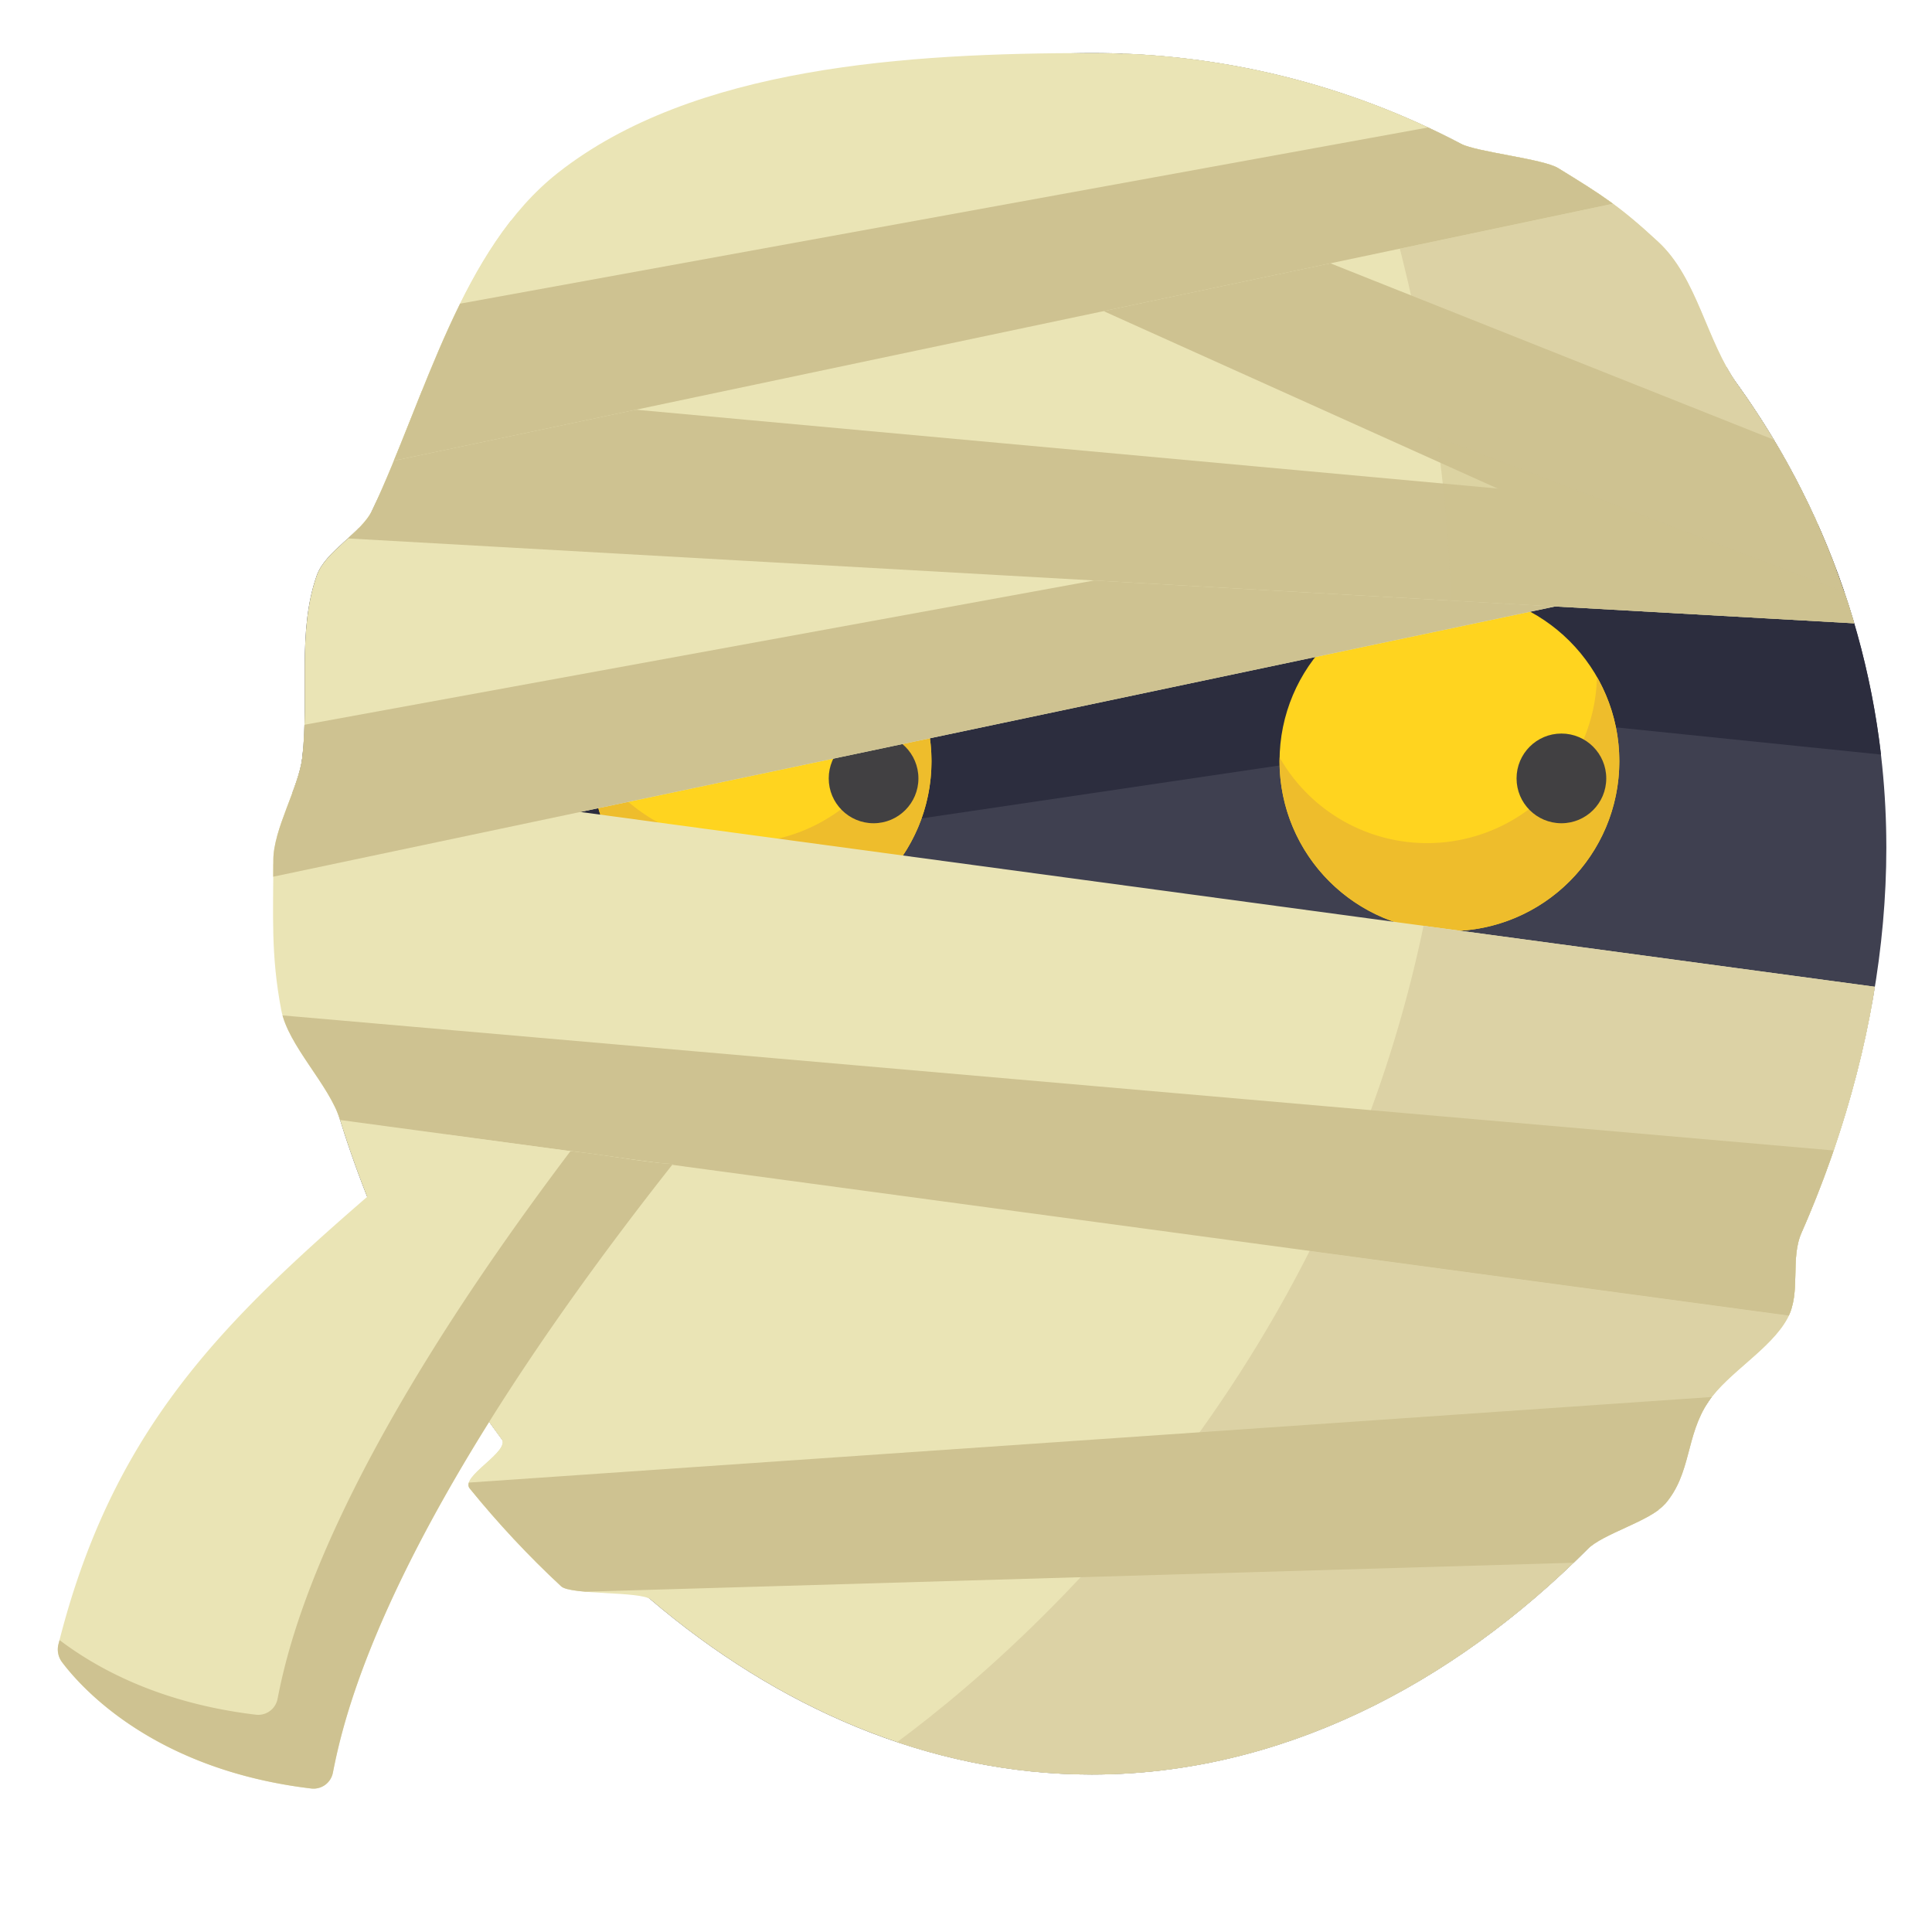 <svg id="Layer_1" data-name="Layer 1" xmlns="http://www.w3.org/2000/svg" xmlns:xlink="http://www.w3.org/1999/xlink" viewBox="0 0 540 540">
  <defs>
    <style>
      .cls-1 {
        fill: none;
      }

      .cls-2 {
        clip-path: url(#clip-path);
      }

      .cls-3 {
        fill: #3f4050;
      }

      .cls-4 {
        fill: #2c2d3e;
      }

      .cls-5 {
        fill: #ffd41f;
      }

      .cls-6 {
        fill: #eebd2c;
      }

      .cls-7 {
        fill: #414042;
      }

      .cls-8 {
        fill: #eae4b5;
      }

      .cls-9 {
        fill: #dcd2a5;
      }

      .cls-10, .cls-11 {
        fill: #cec291;
      }

      .cls-11 {
        opacity: 0.5;
      }
    </style>
    <clipPath id="clip-path">
      <path id="SVGID" class="cls-1" d="M76.4,240.341c0-8.536,7.17-20.4,8.108-28.684C86.44,194.62,83,176.433,88.558,160.788c2.423-6.818,12.466-11.747,15.518-18.24,14.839-31.571,24.79-72.979,51.936-94.3,37.745-29.643,97.438-33.421,149.154-33.421A221.108,221.108,0,0,1,408.328,40.194c4.386,2.305,22.961,4.206,27.168,6.79,12.467,7.656,17.312,10.735,27.991,20.625,10.95,10.141,13.409,27.692,22.14,39.841A221.065,221.065,0,0,1,527.239,236.9c0,27.893-5.142,56.5-14.531,84.051q-4.062,11.92-9.161,23.534c-3.317,7.556-.036,16.754-3.967,24.021-4.643,8.584-16.613,15.173-22.051,23.234-6.5,9.641-4.664,20.008-12.2,28.7-4.115,4.744-17.263,8.182-21.66,12.59-37.973,38.071-86.12,62.959-138.5,62.959-45.642,0-88.068-18.895-123.35-48.942-2.732-2.327-22.328-1.2-24.973-3.658a269.177,269.177,0,0,1-25.562-27.368c-2.743-3.373,11.492-10.336,8.894-13.846a299.766,299.766,0,0,1-45.143-89.2C92,303.148,80.52,292.293,78.614,282.327,75.656,266.858,76.4,255.672,76.4,240.341Z"/>
    </clipPath>
  </defs>
  <title>Zenly_Halloween_2</title>
  <g>
    <g class="cls-2">
      <path class="cls-3" d="M83.093,236.9c0-122.648,99.426-222.073,222.073-222.073S527.239,114.255,527.239,236.9,427.814,495.988,305.166,495.988,83.093,359.55,83.093,236.9Z"/>
      <polygon class="cls-4" points="553.526 213.755 438.617 201.969 85.05 254.268 74.205 150.649 539.468 96.001 553.526 213.755"/>
      <circle class="cls-5" cx="212.87" cy="212.758" r="47.485"/>
      <path class="cls-6" d="M206.64,235.656A47.475,47.475,0,0,0,254.1,189.212a47.482,47.482,0,1,1-88.713,23.546c0-.349.019-0.693,0.026-1.04A47.455,47.455,0,0,0,206.64,235.656Z"/>
      <circle class="cls-7" cx="244.166" cy="217.564" r="12.535"/>
      <circle class="cls-5" cx="405.122" cy="212.758" r="47.485"/>
      <path class="cls-6" d="M398.892,235.656a47.475,47.475,0,0,0,47.458-46.445,47.482,47.482,0,1,1-88.713,23.546c0-.349.019-0.693,0.026-1.04A47.455,47.455,0,0,0,398.892,235.656Z"/>
      <circle class="cls-7" cx="436.418" cy="217.564" r="12.535"/>
      <rect class="cls-8" x="63.191" y="404.745" width="468.461" height="94.305" transform="translate(49.007 -28.686) rotate(6.017)"/>
      <path class="cls-9" d="M501.762,520.849l33.171-87.776,0.371-3.516L329.726,407.889c-37.259,49.467-76.571,77.759-88.178,85.533Z"/>
      <rect class="cls-8" x="64.58" y="296.976" width="468.461" height="134.731" transform="translate(-24.324 21.389) rotate(-3.939)"/>
      <path class="cls-9" d="M537.115,415.456l-9.256-134.412-138.082,9.508c-18.29,60.232-49.492,106.951-78.86,140.48Z"/>
      <polygon class="cls-10" points="527.859 281.043 525.429 281.211 532.695 386.729 67.771 418.744 69.761 447.638 538.052 433.912 527.859 281.043"/>
      <rect class="cls-8" x="71.477" y="246.752" width="468.461" height="94.305" transform="translate(42.08 -38.267) rotate(7.69)"/>
      <path class="cls-9" d="M531.521,371.977l12.62-93.456L397.89,258.772a366.614,366.614,0,0,1-31.829,90.862Z"/>
      <polygon class="cls-10" points="528.569 322.957 70.811 283.098 67.274 309.287 531.521 371.977 544.141 278.521 541.71 278.192 528.569 322.957"/>
      <rect class="cls-8" x="1.541" y="116.095" width="468.461" height="94.305" transform="translate(-28.604 52.146) rotate(-11.904)"/>
      <polygon class="cls-10" points="455.237 68.792 452.99 69.265 466.404 132.895 9.081 216.465 16.305 257.702 474.69 161.068 455.237 68.792"/>
      <polygon class="cls-8" points="541.989 175.557 67.538 148.816 72.845 54.661 277.144 74.846 541.989 175.557"/>
      <polygon class="cls-10" points="72.896 104.923 75.083 54.787 72.845 54.661 67.538 148.816 541.989 175.557 543.543 147.978 72.896 104.923"/>
      <rect class="cls-8" x="296.906" y="28.925" width="232.994" height="94.305" transform="translate(80.28 -180.28) rotate(27.153)"/>
      <path class="cls-9" d="M519.54,124.41c-15.142-23.031-31.31-47.332-47.567-71.285L368.788,0.2c17.278,43.962,27.789,84.923,32.983,122.9L495.543,171.2Z"/>
      <polyline class="cls-10" points="540.449 140.681 309.974 48.98 292.266 79.67 495.543 171.199"/>
      <rect class="cls-8" x="61.534" y="-5.706" width="468.461" height="94.305" transform="translate(-2.189 61.902) rotate(-11.904)"/>
      <polygon class="cls-10" points="515.23 -53.009 512.281 -52.387 525.97 12.544 69.578 95.616 76.298 135.902 534.683 39.268 515.23 -53.009"/>
      <path class="cls-11" d="M401.645,122.189a432.344,432.344,0,0,1,3.926,45.679l136.418,7.689Z"/>
    </g>
    <path class="cls-8" d="M93.044,495.48c3.34-17.058,15.331-69.144,95.025-170.138-8.321-.468-18.452-2.58-29.35-3.685L124.4,317.04c-1.929.492-4.675,2.788-6.186,4.083C68.776,363.5,32.969,393.2,16.329,459.606a5.924,5.924,0,0,0,1.035,5c5.625,7.463,26.013,30.081,69.634,35.287A5.506,5.506,0,0,0,93.044,495.48Z"/>
    <path class="cls-10" d="M159.454,321.74c-67.9,89.87-78.733,137.044-81.879,153.115a5.506,5.506,0,0,1-6.046,4.411c-25.887-3.09-43.591-12.311-54.884-20.858-0.1.4-.215,0.792-0.317,1.2a5.924,5.924,0,0,0,1.035,5c5.625,7.463,26.013,30.081,69.634,35.287a5.506,5.506,0,0,0,6.046-4.411c3.34-17.058,15.331-69.144,95.025-170.138C179.936,324.885,170.071,322.863,159.454,321.74Z"/>
  </g>
</svg>
